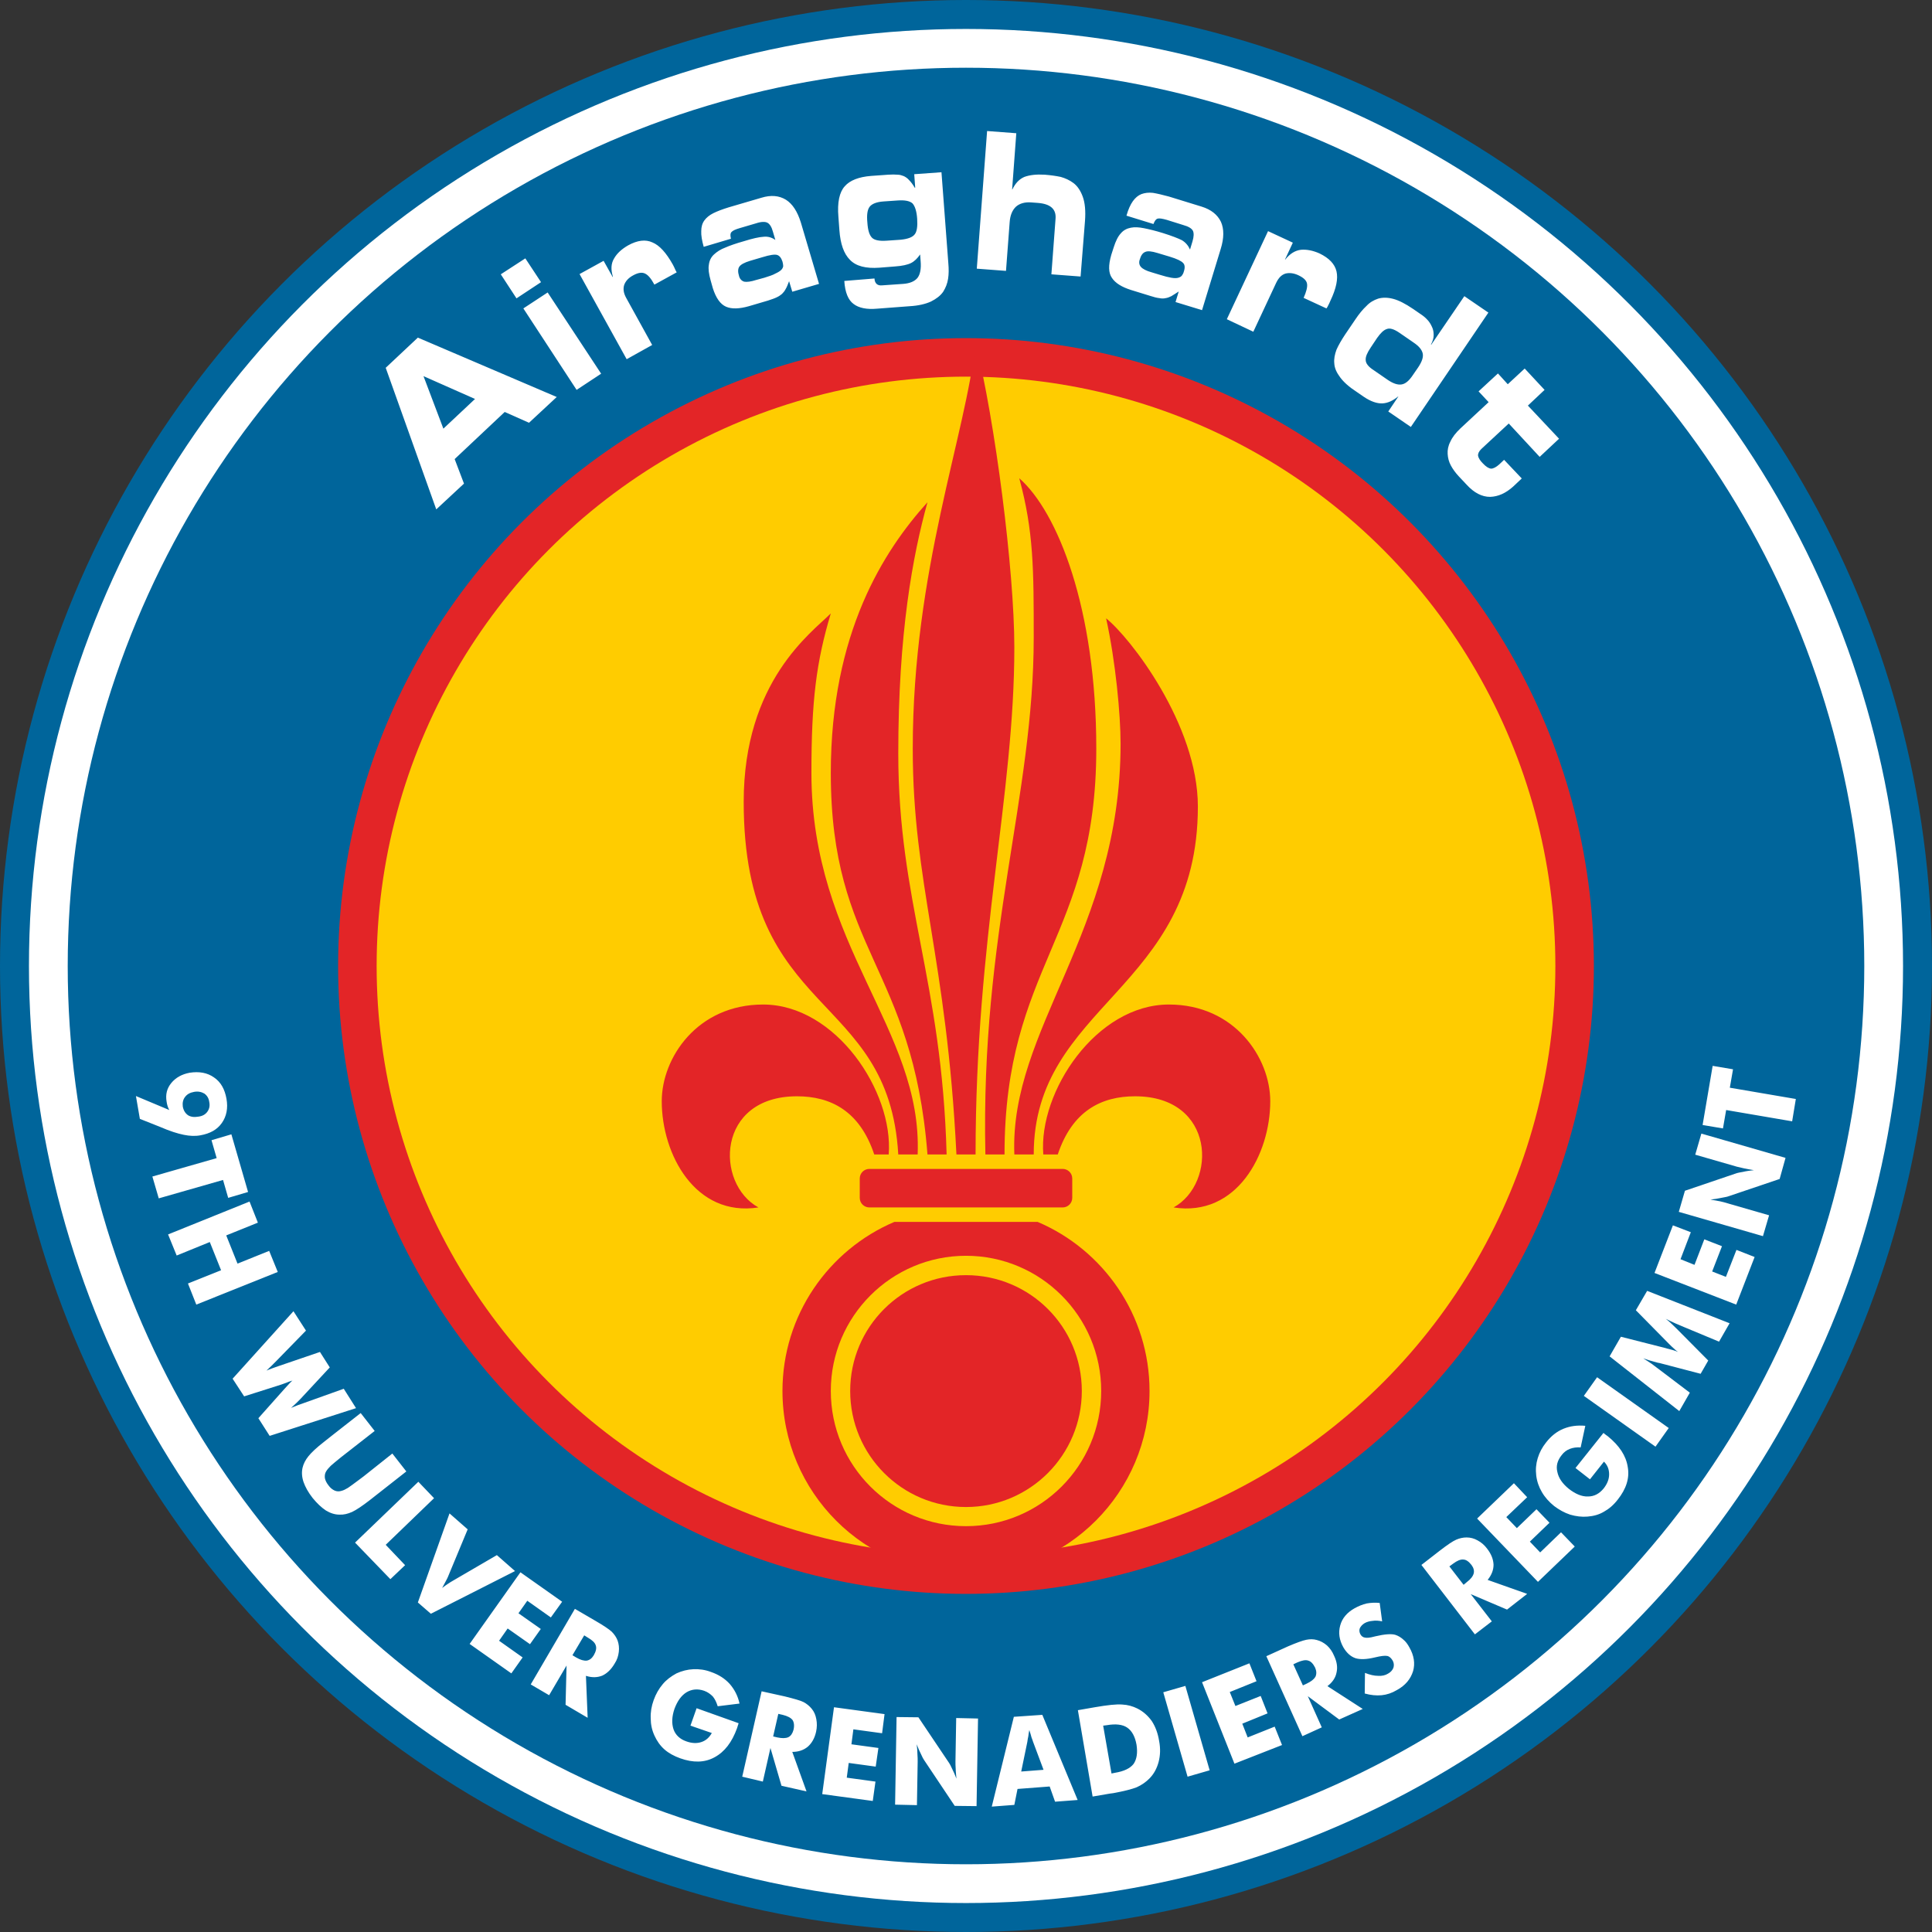 <?xml version="1.0" encoding="UTF-8" standalone="no"?>
<!-- Creator: CorelDRAW X7 -->

<svg
   xmlns:dc="http://purl.org/dc/elements/1.1/"
   xmlns:cc="http://creativecommons.org/ns#"
   xmlns:rdf="http://www.w3.org/1999/02/22-rdf-syntax-ns#"
   xmlns:svg="http://www.w3.org/2000/svg"
   xmlns="http://www.w3.org/2000/svg"
   xmlns:sodipodi="http://sodipodi.sourceforge.net/DTD/sodipodi-0.dtd"
   xmlns:inkscape="http://www.inkscape.org/namespaces/inkscape"
   xml:space="preserve"
   width="7.874in"
   height="7.874in"
   version="1.1"
   style="clip-rule:evenodd;fill-rule:evenodd;image-rendering:optimizeQuality;shape-rendering:geometricPrecision;text-rendering:geometricPrecision"
   viewBox="0 0 7874.001 7874.001"
   id="svg2"
   inkscape:version="0.91 r13725"
   sodipodi:docname="Ariadna - 9th Wulver Grenadiers - [N3] [Vyo].svg"><rect x="0" y="0" width="7874.001" height="7874.001" fill="#333333" stroke="none"/><sodipodi:namedview
     pagecolor="#ffffff"
     bordercolor="#666666"
     borderopacity="1"
     objecttolerance="10"
     gridtolerance="10"
     guidetolerance="10"
     inkscape:pageopacity="0"
     inkscape:pageshadow="2"
     inkscape:window-width="640"
     inkscape:window-height="480"
     id="namedview30"
     showgrid="false"
     inkscape:zoom="0.23838384"
     inkscape:cx="736.83001"
     inkscape:cy="849.33005"
     inkscape:window-x="0"
     inkscape:window-y="0"
     inkscape:window-maximized="0"
     inkscape:current-layer="svg2" /><defs
     id="defs4"><style
       type="text/css"
       id="style6"><![CDATA[
    .fil4 {fill:none}
    .fil0 {fill:#00659B}
    .fil2 {fill:#E32527}
    .fil3 {fill:#FFCC00}
    .fil1 {fill:white}
    .fil5 {fill:white;fill-rule:nonzero}
   ]]></style></defs><g
     id="Layer_x0020_1"
     transform="translate(3937,-7063)"><circle
       class="fil0"
       cy="11000"
       r="3937"
       id="circle10"
       cx="0"
       style="fill:#00659b" /><circle
       class="fil1"
       cy="11000"
       r="3819"
       id="circle12"
       cx="0"
       style="fill:#ffffff" /><circle
       class="fil0"
       cy="11000"
       r="3661"
       id="circle14"
       cx="0"
       style="fill:#00659b" /><circle
       class="fil2"
       cy="11000"
       r="2559"
       id="circle16"
       cx="0"
       style="fill:#e32527" /><circle
       class="fil3"
       cy="11000"
       r="2402"
       id="circle18"
       cx="0"
       style="fill:#ffcc00" /><path
       class="fil2"
       d="m -394,11827 788,0 c 21,0 39,17 39,39 l 0,79 c 0,22 -18,39 -39,39 l -788,0 c -21,0 -39,-17 -39,-39 l 0,-79 c 0,-22 18,-39 39,-39 z m 394,433 c 261,0 472,211 472,472 0,261 -211,473 -472,473 -261,0 -472,-212 -472,-473 0,-261 211,-472 472,-472 z m 292,-217 c 268,114 456,380 456,689 0,413 -335,748 -748,748 -413,0 -748,-335 -748,-748 0,-309 188,-575 456,-689 l 584,0 z M 0,12181 c 304,0 551,247 551,551 0,305 -247,551 -551,551 -304,0 -551,-246 -551,-551 0,-304 247,-551 551,-551 z m -217,-2067 c 0,-728 217,-1279 256,-1653 79,315 158,925 158,1240 0,605 -158,1181 -158,2067 l -78,0 c -40,-807 -178,-1103 -178,-1654 z m -334,99 c 0,-571 216,-906 394,-1103 -60,217 -119,532 -119,1024 0,605 178,925 197,1634 l -78,0 c -60,-768 -394,-827 -394,-1555 z m -355,118 c 0,-492 276,-689 355,-768 -59,197 -79,354 -79,650 0,708 453,1043 433,1555 l -79,0 c -39,-670 -630,-551 -630,-1437 z m 1437,-217 c 0,-571 -157,-964 -314,-1102 59,216 59,374 59,649 0,650 -217,1201 -197,2107 l 78,0 c 0,-768 374,-886 374,-1654 z m 414,236 c 0,-334 -276,-689 -374,-767 39,177 59,393 59,511 0,768 -453,1162 -433,1674 l 79,0 c 0,-611 669,-670 669,-1418 z m -118,807 c -296,0 -532,355 -512,611 l 59,0 c 59,-177 177,-237 315,-237 328,0 335,355 157,453 257,40 394,-216 394,-433 0,-177 -145,-394 -413,-394 z m -1654,0 c 296,0 532,355 512,611 l -59,0 c -59,-177 -177,-237 -315,-237 -328,0 -335,355 -157,453 -257,40 -394,-216 -394,-433 0,-177 145,-394 413,-394 z"
       id="path20"
       inkscape:connector-curvature="0"
       style="fill:#e32527" /><circle
       class="fil4"
       cy="11000"
       r="3898"
       id="circle22"
       cx="0"
       style="fill:none" /><circle
       class="fil4"
       cy="11000"
       r="3898"
       id="circle24"
       cx="0"
       style="fill:none" /><path
       class="fil5"
       d="m -3192,11573 c 3,16 10,27 21,35 11,7 25,9 42,6 17,-2 29,-9 37,-20 8,-11 11,-24 8,-39 -2,-16 -9,-27 -20,-35 -12,-7 -26,-10 -42,-7 -17,3 -29,10 -37,21 -8,10 -11,24 -9,39 z m -55,14 c -3,-5 -5,-10 -7,-16 -2,-6 -3,-12 -4,-18 -5,-29 1,-54 19,-76 18,-22 43,-36 75,-42 39,-6 72,0 99,19 28,19 44,48 51,87 7,39 0,72 -19,99 -19,27 -48,43 -87,50 -21,4 -44,3 -68,-2 -25,-5 -57,-15 -96,-32 l -83,-33 -16,-93 136,57 z m -69,271 262,-75 -21,-73 81,-24 68,235 -81,24 -21,-73 -262,75 -26,-89 z m 64,236 332,-134 34,86 -129,52 46,115 129,-52 35,86 -332,133 -34,-86 135,-54 -46,-115 -135,55 -35,-86 z m 659,542 -119,128 c -6,6 -11,11 -17,17 -6,6 -14,13 -22,20 12,-5 22,-9 30,-12 8,-3 15,-5 20,-7 l 165,-59 50,79 -352,113 -46,-72 105,-118 c 4,-4 11,-12 22,-24 5,-5 9,-9 12,-12 -3,2 -8,3 -14,5 -15,6 -26,10 -32,12 l -151,48 -47,-72 248,-275 51,79 -122,125 c -7,7 -13,13 -19,19 -7,6 -13,13 -20,19 6,-3 13,-5 20,-8 7,-3 18,-6 31,-11 l 167,-57 40,63 z m 126,186 57,73 -137,107 c -20,16 -34,28 -42,35 -8,8 -15,16 -19,23 -5,8 -6,17 -5,27 2,10 7,20 15,30 7,10 16,17 25,21 9,4 19,4 28,1 8,-2 16,-6 26,-12 9,-6 24,-17 44,-32 l 20,-15 117,-93 57,73 -149,117 c -31,24 -55,40 -72,48 -18,8 -35,12 -52,11 -18,0 -37,-6 -55,-17 -18,-12 -36,-29 -54,-51 -18,-23 -30,-45 -37,-65 -7,-21 -8,-40 -4,-58 4,-17 12,-32 24,-47 12,-15 33,-35 64,-59 l 29,-23 120,-94 z m -23,528 258,-248 64,67 -197,190 79,83 -60,57 -144,-149 z m 256,244 129,-363 74,65 -81,195 c -1,2 -3,7 -7,14 -4,8 -9,17 -16,30 9,-7 17,-13 25,-18 7,-5 13,-8 16,-10 l 182,-106 74,65 -343,174 -53,-46 z m 211,169 207,-292 170,120 -46,64 -96,-68 -36,51 91,64 -44,62 -91,-64 -35,50 96,68 -46,65 -170,-120 z m 249,165 180,-308 84,49 c 33,19 55,34 66,44 11,11 19,23 24,36 5,14 7,30 5,46 -2,17 -7,33 -17,48 -14,24 -31,40 -50,49 -20,8 -42,9 -67,1 l 7,171 -90,-53 4,-160 -71,121 -75,-44 z m 170,-119 15,9 c 17,10 31,14 43,13 12,-2 21,-9 29,-22 9,-16 12,-29 8,-40 -3,-11 -14,-21 -31,-31 l -16,-10 -48,81 z m 481,287 25,-71 171,61 c 0,2 -1,5 -2,7 -1,3 -2,7 -4,13 -21,58 -51,97 -92,119 -40,22 -87,23 -140,4 -25,-9 -47,-21 -64,-36 -18,-16 -31,-35 -41,-57 -10,-22 -15,-45 -15,-70 -1,-25 3,-49 12,-74 9,-25 21,-46 37,-65 15,-18 34,-32 56,-44 22,-10 45,-16 69,-17 24,-1 47,2 71,11 32,11 57,27 77,49 19,22 33,48 40,80 l -89,11 c -5,-16 -11,-29 -20,-40 -10,-10 -21,-18 -35,-23 -26,-9 -50,-7 -72,6 -21,13 -37,35 -49,67 -11,32 -12,60 -4,84 8,23 26,40 52,49 22,8 43,9 61,3 19,-6 33,-19 43,-37 l -87,-30 z m 211,208 79,-348 95,21 c 36,9 62,16 76,23 13,7 24,16 33,27 10,12 16,26 19,43 3,16 3,33 -1,51 -6,27 -18,47 -34,61 -17,14 -38,21 -63,21 l 58,161 -102,-23 -45,-154 -31,137 -84,-20 z m 126,-164 17,4 c 19,4 34,4 45,-1 10,-5 17,-15 21,-30 4,-17 2,-31 -4,-40 -7,-9 -20,-16 -40,-21 l -18,-4 -21,92 z m 200,235 48,-354 206,28 -10,78 -117,-16 -8,61 110,15 -11,76 -110,-15 -8,60 117,16 -11,79 -206,-28 z m 297,43 6,-357 89,1 125,186 c 3,4 7,12 12,23 6,12 12,25 18,41 -1,-15 -3,-28 -3,-40 -1,-11 -1,-21 -1,-30 l 3,-177 89,2 -6,357 -89,-1 -125,-187 c -3,-4 -7,-12 -12,-23 -6,-12 -12,-25 -18,-41 2,16 3,29 3,40 1,12 1,22 1,31 l -3,177 -89,-2 z m 514,-135 91,-7 -43,-115 c -1,-4 -3,-9 -6,-17 -2,-8 -5,-18 -9,-30 -2,9 -3,17 -4,25 -2,8 -3,16 -4,23 l -25,121 z m -120,143 90,-366 116,-8 144,347 -92,7 -22,-62 -131,10 -13,65 -92,7 z m 411,-41 -60,-352 69,-12 c 52,-9 89,-13 112,-11 22,1 43,7 61,16 24,12 43,29 59,51 15,23 25,50 30,81 6,31 5,59 -2,86 -7,26 -19,49 -38,68 -14,14 -31,26 -51,35 -20,8 -52,16 -95,24 l -15,2 -70,12 z m 77,-94 15,-3 c 36,-6 61,-18 75,-36 13,-19 17,-45 12,-78 -6,-34 -19,-57 -38,-70 -19,-13 -47,-16 -82,-10 l -16,2 34,195 z m 310,13 -99,-344 90,-26 99,344 -90,26 z m 191,-53 -132,-332 193,-77 29,73 -109,44 23,57 103,-41 28,71 -103,42 22,56 110,-44 30,75 -194,76 z m 277,-112 -147,-326 88,-40 c 35,-15 60,-24 75,-27 15,-3 29,-3 43,1 15,4 28,11 41,22 12,11 22,25 29,42 12,25 15,48 10,69 -4,21 -17,40 -37,55 l 144,93 -96,43 -128,-95 57,127 -79,36 z m 2,-207 15,-7 c 19,-9 30,-18 36,-28 5,-11 5,-23 -1,-37 -8,-16 -17,-26 -28,-29 -11,-4 -25,-1 -44,7 l -17,8 39,86 z m 253,-51 c 20,8 38,12 54,12 15,1 29,-2 40,-9 11,-6 18,-14 22,-24 3,-10 2,-20 -3,-29 -6,-10 -13,-17 -22,-19 -10,-2 -26,0 -51,6 -33,8 -60,9 -79,3 -20,-7 -36,-22 -49,-44 -17,-30 -21,-60 -13,-89 8,-30 28,-53 58,-70 16,-9 33,-16 50,-20 17,-3 35,-4 53,-2 l 10,75 c -14,-3 -27,-4 -39,-2 -12,1 -23,4 -32,9 -10,6 -16,13 -20,21 -3,8 -2,16 2,24 4,8 11,13 18,14 8,2 21,1 39,-4 l 4,-1 c 38,-9 66,-11 82,-6 12,4 22,10 32,19 10,8 18,19 25,32 19,33 24,66 15,97 -10,32 -31,58 -66,77 -20,12 -41,19 -62,21 -21,2 -44,0 -69,-7 l 1,-84 z m 448,-157 -218,-283 76,-59 c 30,-23 52,-38 66,-44 14,-6 28,-9 42,-9 16,0 31,4 45,12 15,8 28,19 39,34 17,22 25,43 26,65 0,22 -8,42 -24,62 l 161,57 -82,64 -148,-63 86,111 -69,53 z m -46,-202 13,-11 c 16,-12 25,-24 28,-35 3,-11 0,-23 -9,-35 -11,-14 -22,-22 -34,-22 -11,-1 -25,5 -41,17 l -15,11 58,75 z m 303,-12 -248,-258 150,-144 54,57 -85,81 43,45 80,-77 53,55 -80,77 42,44 85,-82 56,58 -150,144 z m 212,-418 -59,-46 114,-143 c 2,2 4,3 6,5 3,2 6,5 11,8 48,39 75,80 82,126 8,45 -6,89 -41,133 -17,22 -36,38 -56,49 -20,12 -42,18 -67,20 -23,2 -47,-1 -71,-8 -24,-8 -45,-20 -65,-35 -21,-17 -38,-36 -50,-57 -12,-20 -20,-43 -23,-67 -3,-25 -1,-48 6,-71 7,-23 18,-44 34,-64 20,-26 44,-45 71,-56 27,-11 56,-15 89,-12 l -19,88 c -17,-1 -31,1 -44,6 -13,5 -24,13 -33,25 -18,22 -24,45 -18,69 5,25 21,48 47,69 27,21 53,32 78,31 25,0 46,-11 64,-33 14,-18 22,-37 22,-57 0,-20 -6,-37 -21,-52 l -57,72 z m 267,-133 -292,-207 54,-76 292,207 -54,76 z m 302,-503 -43,75 -144,-60 c -10,-4 -21,-9 -33,-14 -13,-6 -26,-12 -40,-19 12,9 26,22 43,39 3,3 6,6 8,8 l 122,123 -31,54 -168,-44 c -2,0 -6,-1 -10,-2 -23,-6 -42,-12 -56,-17 12,7 23,15 34,22 11,8 21,16 32,24 l 124,94 -43,75 -284,-223 46,-80 185,47 c 1,1 3,1 7,2 16,4 30,8 41,13 -6,-4 -11,-8 -17,-14 -6,-5 -13,-12 -21,-20 l -134,-136 46,-79 336,132 z m 27,-76 -333,-129 75,-194 73,28 -42,110 57,23 40,-104 72,28 -40,103 56,22 43,-110 74,29 -75,194 z m 109,-279 -343,-99 25,-86 212,-72 c 4,-1 12,-3 25,-5 12,-3 27,-5 44,-7 -15,-2 -28,-5 -39,-7 -12,-3 -22,-5 -30,-7 l -170,-49 25,-86 343,99 -24,86 -213,72 c -5,1 -13,3 -25,5 -13,3 -27,5 -44,7 15,3 28,5 39,7 12,3 22,5 30,8 l 170,49 -25,85 z m 119,-468 -269,-46 -13,75 -83,-14 41,-241 83,14 -13,75 269,46 -15,91 z"
       id="path26"
       inkscape:connector-curvature="0"
       style="fill:#ffffff;fill-rule:nonzero" /><path
       class="fil5"
       d="m -2159,9139 113,-105 -38,-100 204,-192 99,44 113,-105 -566,-242 -131,123 206,577 z m -52,-543 210,93 -129,121 -81,-214 z m 506,-341 -99,65 217,332 100,-66 -218,-331 z m -91,-139 -100,65 64,98 100,-66 -64,-97 z m 413,411 104,-58 -106,-192 c -11,-20 -13,-37 -8,-53 6,-16 18,-29 37,-39 20,-11 36,-13 48,-7 13,6 25,21 38,45 l 91,-50 c -1,-2 -2,-4 -4,-7 -5,-11 -9,-20 -12,-25 -27,-48 -54,-78 -83,-90 -28,-13 -61,-9 -99,12 -26,15 -45,32 -57,53 -13,21 -14,46 -5,75 l -1,1 -37,-66 -98,54 192,347 z m 351,-290 c 13,41 31,66 54,76 23,10 54,9 93,-2 l 78,-23 c 15,-5 27,-9 35,-13 9,-4 16,-9 22,-14 6,-6 11,-12 15,-20 5,-8 9,-19 14,-32 l 13,43 109,-32 -74,-250 c -14,-45 -34,-76 -61,-93 -28,-17 -61,-20 -100,-8 l -133,39 c -26,8 -47,16 -63,24 -16,8 -28,18 -36,29 -9,12 -13,27 -13,44 -1,17 3,39 10,64 l 111,-33 c -3,-13 -3,-22 2,-27 5,-6 16,-11 33,-16 l 68,-20 c 21,-7 37,-7 46,-2 9,5 17,17 22,36 l 10,34 c -14,-10 -30,-15 -48,-13 -18,1 -45,7 -80,18 -32,9 -58,18 -76,26 -19,7 -34,17 -46,28 -12,11 -19,25 -21,42 -3,17 0,38 7,63 l 9,32 z m 177,-33 c -22,7 -38,9 -49,7 -10,-3 -18,-11 -21,-23 -5,-16 -5,-29 1,-38 6,-9 21,-17 44,-24 l 51,-15 c 29,-9 49,-12 59,-9 10,3 17,12 22,27 2,7 3,14 3,19 -1,5 -3,10 -8,15 -5,5 -13,10 -24,15 -10,6 -26,11 -45,17 l -33,9 z m 339,-203 c 4,56 18,96 43,121 25,26 65,36 120,32 l 63,-5 c 30,-2 52,-7 66,-14 14,-7 26,-19 37,-35 l 2,26 c 3,33 -2,56 -13,70 -12,14 -31,22 -58,24 l -86,6 c -19,2 -30,-8 -31,-28 l -123,10 c 3,47 16,78 38,94 21,16 53,23 96,19 l 132,-10 c 36,-2 65,-9 87,-19 22,-11 39,-24 50,-40 10,-16 17,-33 20,-53 3,-19 3,-40 1,-63 l -28,-371 -111,8 4,55 -2,0 c -8,-14 -16,-24 -23,-31 -6,-7 -13,-12 -21,-16 -8,-3 -16,-6 -26,-6 -10,-1 -23,-1 -38,0 l -70,5 c -50,4 -86,18 -107,42 -22,24 -31,66 -26,125 l 4,54 z m 192,43 c -29,2 -49,-2 -59,-12 -11,-11 -17,-31 -19,-62 -3,-31 0,-52 9,-64 9,-12 28,-20 57,-22 l 58,-4 c 29,-2 49,2 60,12 10,11 17,32 19,63 2,30 -1,52 -10,63 -9,12 -28,19 -57,22 l -58,4 z m 368,114 119,9 15,-199 c 2,-28 11,-49 26,-63 15,-13 36,-19 62,-17 l 27,2 c 51,4 75,25 72,64 l -17,227 119,9 18,-227 c 3,-40 0,-73 -9,-98 -9,-25 -22,-44 -38,-56 -16,-12 -34,-20 -52,-25 -19,-4 -40,-7 -65,-9 -34,-2 -61,1 -83,9 -21,9 -37,26 -49,51 l -1,0 17,-229 -119,-9 -42,561 z m 548,-56 c -12,42 -12,73 3,94 14,21 40,37 78,49 l 78,24 c 15,5 27,8 37,9 9,2 18,2 26,0 7,-1 15,-4 23,-8 8,-5 18,-11 30,-19 l -13,43 108,33 76,-249 c 14,-45 14,-82 1,-111 -14,-29 -40,-50 -79,-62 l -133,-41 c -26,-7 -47,-12 -65,-15 -18,-2 -33,0 -47,5 -13,5 -25,15 -35,29 -10,14 -19,34 -26,59 l 110,34 c 5,-13 10,-20 17,-22 7,-2 19,0 37,5 l 67,21 c 22,6 35,14 40,24 4,9 4,23 -2,43 l -10,33 c -7,-16 -18,-29 -33,-38 -16,-8 -42,-18 -77,-29 -32,-10 -58,-16 -78,-20 -20,-4 -38,-5 -53,-2 -16,3 -30,10 -41,23 -12,13 -21,32 -29,57 l -10,31 z m 165,71 c -22,-6 -37,-14 -44,-22 -7,-8 -9,-18 -5,-30 5,-17 12,-27 22,-31 10,-5 27,-3 50,4 l 50,15 c 30,9 48,18 55,26 7,7 8,19 3,34 -2,8 -5,13 -8,17 -3,4 -8,7 -15,9 -7,2 -16,2 -28,0 -12,-2 -28,-6 -47,-12 l -33,-10 z m 306,191 108,51 93,-199 c 10,-21 22,-33 38,-38 16,-4 34,-2 53,7 21,10 33,21 35,35 2,13 -3,32 -14,57 l 93,43 c 1,-1 3,-4 4,-6 6,-11 10,-20 12,-25 24,-50 32,-90 25,-120 -7,-30 -30,-54 -69,-73 -27,-12 -52,-17 -76,-15 -24,3 -45,16 -64,40 l -1,0 32,-69 -101,-47 -168,359 z m 612,77 c 14,-20 27,-33 40,-37 12,-5 29,0 51,15 l 58,40 c 21,14 33,28 37,43 4,15 -2,34 -18,58 l -22,32 c -16,24 -31,36 -47,38 -15,2 -33,-4 -54,-18 l -58,-40 c -22,-14 -33,-28 -33,-42 -1,-13 6,-29 20,-50 l 26,-39 z m -129,-16 c -16,24 -28,45 -36,63 -7,19 -11,38 -9,56 1,19 9,37 24,57 14,19 36,39 67,59 l 29,20 c 28,19 54,28 76,27 22,-1 43,-11 64,-28 l 1,0 -41,61 92,63 316,-466 -98,-67 -135,198 -1,-1 c 7,-13 11,-26 11,-38 0,-13 -2,-24 -7,-34 -5,-11 -11,-21 -19,-29 -8,-9 -18,-17 -29,-24 l -29,-20 c -31,-21 -58,-35 -81,-41 -23,-6 -43,-6 -61,-1 -18,6 -34,15 -48,30 -15,14 -30,32 -46,56 l -40,59 z m 469,384 c -19,18 -33,36 -41,54 -9,17 -12,34 -11,50 1,17 5,32 13,47 8,15 19,30 32,44 l 32,34 c 31,34 63,50 96,50 33,-1 64,-15 94,-42 l 35,-33 -72,-76 -19,18 c -13,12 -25,18 -34,18 -10,-1 -21,-8 -34,-22 -11,-11 -17,-21 -19,-30 -1,-9 3,-18 13,-28 l 112,-104 126,136 79,-74 -127,-135 68,-64 -81,-87 -69,64 -40,-44 -79,73 41,44 -115,107 z"
       id="path28"
       inkscape:connector-curvature="0"
       style="fill:#ffffff;fill-rule:nonzero" /></g></svg>